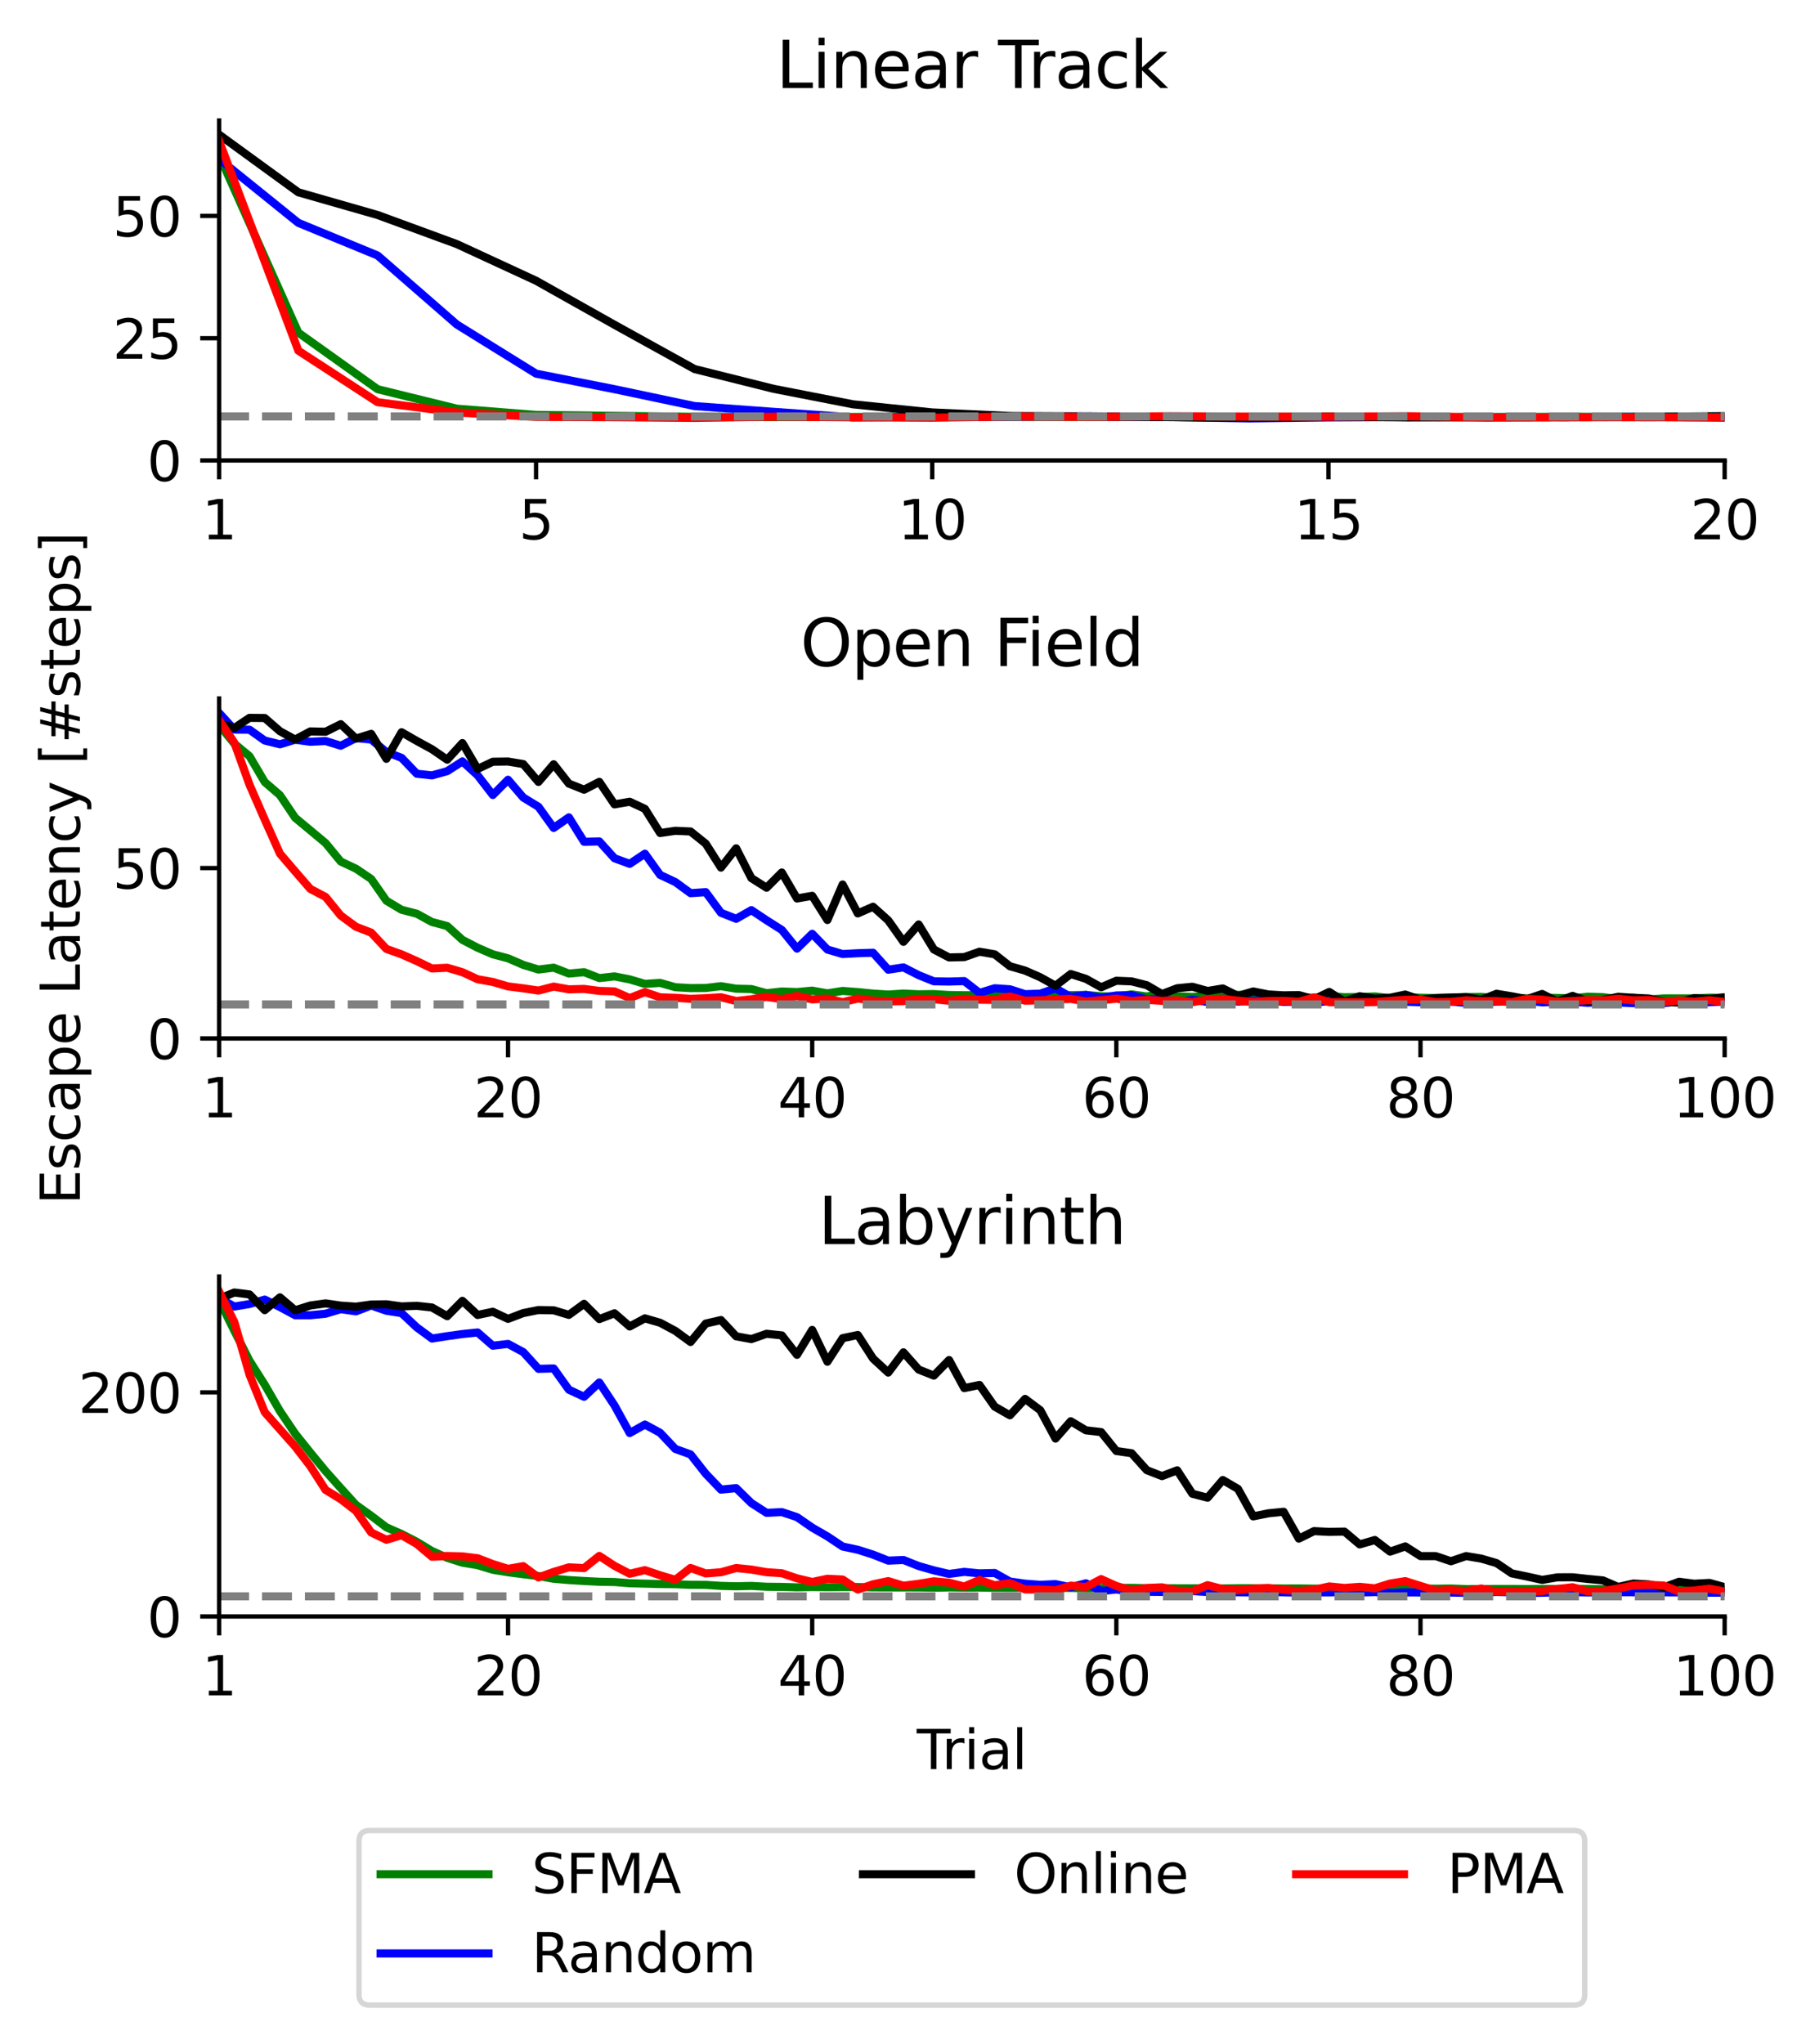 <?xml version="1.0" encoding="utf-8" standalone="no"?>
<!DOCTYPE svg PUBLIC "-//W3C//DTD SVG 1.1//EN"
  "http://www.w3.org/Graphics/SVG/1.1/DTD/svg11.dtd">
<svg xmlns:xlink="http://www.w3.org/1999/xlink" width="336.347pt" height="378.724pt" viewBox="0 0 336.347 378.724" xmlns="http://www.w3.org/2000/svg" version="1.1">
 <defs>
  <style type="text/css">*{stroke-linejoin: round; stroke-linecap: butt}</style>
 </defs>
 <g id="figure_1">
  <g id="patch_1">
   <path d="M 0 378.724 
L 336.347 378.724 
L 336.347 0 
L 0 0 
z
" style="fill: #ffffff"/>
  </g>
  <g id="axes_1">
   <g id="patch_2">
    <path d="M 40.603 85.318 
L 319.603 85.318 
L 319.603 22.318 
L 40.603 22.318 
z
" style="fill: #ffffff"/>
   </g>
   <g id="matplotlib.axis_1">
    <g id="xtick_1">
     <g id="line2d_1">
      <defs>
       <path id="mce4196e897" d="M 0 0 
L 0 3.5 
" style="stroke: #000000; stroke-width: 0.8"/>
      </defs>
      <g>
       <use xlink:href="#mce4196e897" x="40.603" y="85.318" style="stroke: #000000; stroke-width: 0.8"/>
      </g>
     </g>
     <g id="text_1">
      <!-- 1 -->
      <g transform="translate(37.422 99.917) scale(0.1 -0.1)">
       <defs>
        <path id="DejaVuSans-31" d="M 794 531 
L 1825 531 
L 1825 4091 
L 703 3866 
L 703 4441 
L 1819 4666 
L 2450 4666 
L 2450 531 
L 3481 531 
L 3481 0 
L 794 0 
L 794 531 
z
" transform="scale(0.016)"/>
       </defs>
       <use xlink:href="#DejaVuSans-31"/>
      </g>
     </g>
    </g>
    <g id="xtick_2">
     <g id="line2d_2">
      <g>
       <use xlink:href="#mce4196e897" x="99.34" y="85.318" style="stroke: #000000; stroke-width: 0.8"/>
      </g>
     </g>
     <g id="text_2">
      <!-- 5 -->
      <g transform="translate(96.159 99.917) scale(0.1 -0.1)">
       <defs>
        <path id="DejaVuSans-35" d="M 691 4666 
L 3169 4666 
L 3169 4134 
L 1269 4134 
L 1269 2991 
Q 1406 3038 1543 3061 
Q 1681 3084 1819 3084 
Q 2600 3084 3056 2656 
Q 3513 2228 3513 1497 
Q 3513 744 3044 326 
Q 2575 -91 1722 -91 
Q 1428 -91 1123 -41 
Q 819 9 494 109 
L 494 744 
Q 775 591 1075 516 
Q 1375 441 1709 441 
Q 2250 441 2565 725 
Q 2881 1009 2881 1497 
Q 2881 1984 2565 2268 
Q 2250 2553 1709 2553 
Q 1456 2553 1204 2497 
Q 953 2441 691 2322 
L 691 4666 
z
" transform="scale(0.016)"/>
       </defs>
       <use xlink:href="#DejaVuSans-35"/>
      </g>
     </g>
    </g>
    <g id="xtick_3">
     <g id="line2d_3">
      <g>
       <use xlink:href="#mce4196e897" x="172.761" y="85.318" style="stroke: #000000; stroke-width: 0.8"/>
      </g>
     </g>
     <g id="text_3">
      <!-- 10 -->
      <g transform="translate(166.399 99.917) scale(0.1 -0.1)">
       <defs>
        <path id="DejaVuSans-30" d="M 2034 4250 
Q 1547 4250 1301 3770 
Q 1056 3291 1056 2328 
Q 1056 1369 1301 889 
Q 1547 409 2034 409 
Q 2525 409 2770 889 
Q 3016 1369 3016 2328 
Q 3016 3291 2770 3770 
Q 2525 4250 2034 4250 
z
M 2034 4750 
Q 2819 4750 3233 4129 
Q 3647 3509 3647 2328 
Q 3647 1150 3233 529 
Q 2819 -91 2034 -91 
Q 1250 -91 836 529 
Q 422 1150 422 2328 
Q 422 3509 836 4129 
Q 1250 4750 2034 4750 
z
" transform="scale(0.016)"/>
       </defs>
       <use xlink:href="#DejaVuSans-31"/>
       <use xlink:href="#DejaVuSans-30" x="63.623"/>
      </g>
     </g>
    </g>
    <g id="xtick_4">
     <g id="line2d_4">
      <g>
       <use xlink:href="#mce4196e897" x="246.182" y="85.318" style="stroke: #000000; stroke-width: 0.8"/>
      </g>
     </g>
     <g id="text_4">
      <!-- 15 -->
      <g transform="translate(239.82 99.917) scale(0.1 -0.1)">
       <use xlink:href="#DejaVuSans-31"/>
       <use xlink:href="#DejaVuSans-35" x="63.623"/>
      </g>
     </g>
    </g>
    <g id="xtick_5">
     <g id="line2d_5">
      <g>
       <use xlink:href="#mce4196e897" x="319.603" y="85.318" style="stroke: #000000; stroke-width: 0.8"/>
      </g>
     </g>
     <g id="text_5">
      <!-- 20 -->
      <g transform="translate(313.241 99.917) scale(0.1 -0.1)">
       <defs>
        <path id="DejaVuSans-32" d="M 1228 531 
L 3431 531 
L 3431 0 
L 469 0 
L 469 531 
Q 828 903 1448 1529 
Q 2069 2156 2228 2338 
Q 2531 2678 2651 2914 
Q 2772 3150 2772 3378 
Q 2772 3750 2511 3984 
Q 2250 4219 1831 4219 
Q 1534 4219 1204 4116 
Q 875 4013 500 3803 
L 500 4441 
Q 881 4594 1212 4672 
Q 1544 4750 1819 4750 
Q 2544 4750 2975 4387 
Q 3406 4025 3406 3419 
Q 3406 3131 3298 2873 
Q 3191 2616 2906 2266 
Q 2828 2175 2409 1742 
Q 1991 1309 1228 531 
z
" transform="scale(0.016)"/>
       </defs>
       <use xlink:href="#DejaVuSans-32"/>
       <use xlink:href="#DejaVuSans-30" x="63.623"/>
      </g>
     </g>
    </g>
   </g>
   <g id="matplotlib.axis_2">
    <g id="ytick_1">
     <g id="line2d_6">
      <defs>
       <path id="m052332417c" d="M 0 0 
L -3.5 0 
" style="stroke: #000000; stroke-width: 0.8"/>
      </defs>
      <g>
       <use xlink:href="#m052332417c" x="40.603" y="85.318" style="stroke: #000000; stroke-width: 0.8"/>
      </g>
     </g>
     <g id="text_6">
      <!-- 0 -->
      <g transform="translate(27.241 89.117) scale(0.1 -0.1)">
       <use xlink:href="#DejaVuSans-30"/>
      </g>
     </g>
    </g>
    <g id="ytick_2">
     <g id="line2d_7">
      <g>
       <use xlink:href="#m052332417c" x="40.603" y="62.663" style="stroke: #000000; stroke-width: 0.8"/>
      </g>
     </g>
     <g id="text_7">
      <!-- 25 -->
      <g transform="translate(20.878 66.462) scale(0.1 -0.1)">
       <use xlink:href="#DejaVuSans-32"/>
       <use xlink:href="#DejaVuSans-35" x="63.623"/>
      </g>
     </g>
    </g>
    <g id="ytick_3">
     <g id="line2d_8">
      <g>
       <use xlink:href="#m052332417c" x="40.603" y="40.008" style="stroke: #000000; stroke-width: 0.8"/>
      </g>
     </g>
     <g id="text_8">
      <!-- 50 -->
      <g transform="translate(20.878 43.807) scale(0.1 -0.1)">
       <use xlink:href="#DejaVuSans-35"/>
       <use xlink:href="#DejaVuSans-30" x="63.623"/>
      </g>
     </g>
    </g>
   </g>
   <g id="line2d_9">
    <path d="M 40.603 28.742 
L 55.287 61.635 
L 69.972 72.114 
L 84.656 75.725 
L 99.34 76.879 
L 114.024 77.05 
L 128.708 77.231 
L 143.393 77.283 
L 158.077 77.255 
L 172.761 77.235 
L 187.445 77.239 
L 202.129 77.237 
L 216.814 77.247 
L 231.498 77.295 
L 246.182 77.182 
L 260.866 77.297 
L 275.55 77.295 
L 290.235 77.247 
L 304.919 77.279 
L 319.603 77.297 
" clip-path="url(#p4ce4f4e825)" style="fill: none; stroke: #008000; stroke-width: 1.5; stroke-linecap: square"/>
   </g>
   <g id="line2d_10">
    <path d="M 40.603 29.451 
L 55.287 41.295 
L 69.972 47.339 
L 84.656 60.126 
L 99.34 69.233 
L 114.024 72.142 
L 128.708 75.241 
L 143.393 76.31 
L 158.077 77.344 
L 172.761 77.217 
L 187.445 77.199 
L 202.129 77.144 
L 216.814 77.271 
L 231.498 77.525 
L 246.182 77.344 
L 260.866 77.271 
L 275.55 77.362 
L 290.235 77.325 
L 304.919 77.253 
L 319.603 77.38 
" clip-path="url(#p4ce4f4e825)" style="fill: none; stroke: #0000ff; stroke-width: 1.5; stroke-linecap: square"/>
   </g>
   <g id="line2d_11">
    <path d="M 40.603 24.947 
L 55.287 35.631 
L 69.972 39.836 
L 84.656 45.228 
L 99.34 52.015 
L 114.024 60.262 
L 128.708 68.381 
L 143.393 72.051 
L 158.077 74.915 
L 172.761 76.419 
L 187.445 77.09 
L 202.129 77.162 
L 216.814 77.289 
L 231.498 77.416 
L 246.182 77.18 
L 260.866 77.344 
L 275.55 77.271 
L 290.235 77.289 
L 304.919 77.235 
L 319.603 77.108 
" clip-path="url(#p4ce4f4e825)" style="fill: none; stroke: #000000; stroke-width: 1.5; stroke-linecap: square"/>
   </g>
   <g id="line2d_12">
    <path d="M 40.603 26.116 
L 55.287 64.974 
L 69.972 74.525 
L 84.656 76.428 
L 99.34 77.253 
L 114.024 77.307 
L 128.708 77.434 
L 143.393 77.217 
L 158.077 77.325 
L 172.761 77.398 
L 187.445 77.18 
L 202.129 77.253 
L 216.814 77.126 
L 231.498 77.199 
L 246.182 77.217 
L 260.866 77.126 
L 275.55 77.325 
L 290.235 77.289 
L 304.919 77.325 
L 319.603 77.307 
" clip-path="url(#p4ce4f4e825)" style="fill: none; stroke: #ff0000; stroke-width: 1.5; stroke-linecap: square"/>
   </g>
   <g id="line2d_13">
    <path d="M 40.603 77.162 
L 319.603 77.162 
" clip-path="url(#p4ce4f4e825)" style="fill: none; stroke-dasharray: 5.55,2.4; stroke-dashoffset: 0; stroke: #808080; stroke-width: 1.5"/>
   </g>
   <g id="patch_3">
    <path d="M 40.603 85.318 
L 40.603 22.318 
" style="fill: none; stroke: #000000; stroke-width: 0.8; stroke-linejoin: miter; stroke-linecap: square"/>
   </g>
   <g id="patch_4">
    <path d="M 40.603 85.318 
L 319.603 85.318 
" style="fill: none; stroke: #000000; stroke-width: 0.8; stroke-linejoin: miter; stroke-linecap: square"/>
   </g>
   <g id="text_9">
    <!-- Linear Track -->
    <g transform="translate(143.852 16.318) scale(0.12 -0.12)">
     <defs>
      <path id="DejaVuSans-4c" d="M 628 4666 
L 1259 4666 
L 1259 531 
L 3531 531 
L 3531 0 
L 628 0 
L 628 4666 
z
" transform="scale(0.016)"/>
      <path id="DejaVuSans-69" d="M 603 3500 
L 1178 3500 
L 1178 0 
L 603 0 
L 603 3500 
z
M 603 4863 
L 1178 4863 
L 1178 4134 
L 603 4134 
L 603 4863 
z
" transform="scale(0.016)"/>
      <path id="DejaVuSans-6e" d="M 3513 2113 
L 3513 0 
L 2938 0 
L 2938 2094 
Q 2938 2591 2744 2837 
Q 2550 3084 2163 3084 
Q 1697 3084 1428 2787 
Q 1159 2491 1159 1978 
L 1159 0 
L 581 0 
L 581 3500 
L 1159 3500 
L 1159 2956 
Q 1366 3272 1645 3428 
Q 1925 3584 2291 3584 
Q 2894 3584 3203 3211 
Q 3513 2838 3513 2113 
z
" transform="scale(0.016)"/>
      <path id="DejaVuSans-65" d="M 3597 1894 
L 3597 1613 
L 953 1613 
Q 991 1019 1311 708 
Q 1631 397 2203 397 
Q 2534 397 2845 478 
Q 3156 559 3463 722 
L 3463 178 
Q 3153 47 2828 -22 
Q 2503 -91 2169 -91 
Q 1331 -91 842 396 
Q 353 884 353 1716 
Q 353 2575 817 3079 
Q 1281 3584 2069 3584 
Q 2775 3584 3186 3129 
Q 3597 2675 3597 1894 
z
M 3022 2063 
Q 3016 2534 2758 2815 
Q 2500 3097 2075 3097 
Q 1594 3097 1305 2825 
Q 1016 2553 972 2059 
L 3022 2063 
z
" transform="scale(0.016)"/>
      <path id="DejaVuSans-61" d="M 2194 1759 
Q 1497 1759 1228 1600 
Q 959 1441 959 1056 
Q 959 750 1161 570 
Q 1363 391 1709 391 
Q 2188 391 2477 730 
Q 2766 1069 2766 1631 
L 2766 1759 
L 2194 1759 
z
M 3341 1997 
L 3341 0 
L 2766 0 
L 2766 531 
Q 2569 213 2275 61 
Q 1981 -91 1556 -91 
Q 1019 -91 701 211 
Q 384 513 384 1019 
Q 384 1609 779 1909 
Q 1175 2209 1959 2209 
L 2766 2209 
L 2766 2266 
Q 2766 2663 2505 2880 
Q 2244 3097 1772 3097 
Q 1472 3097 1187 3025 
Q 903 2953 641 2809 
L 641 3341 
Q 956 3463 1253 3523 
Q 1550 3584 1831 3584 
Q 2591 3584 2966 3190 
Q 3341 2797 3341 1997 
z
" transform="scale(0.016)"/>
      <path id="DejaVuSans-72" d="M 2631 2963 
Q 2534 3019 2420 3045 
Q 2306 3072 2169 3072 
Q 1681 3072 1420 2755 
Q 1159 2438 1159 1844 
L 1159 0 
L 581 0 
L 581 3500 
L 1159 3500 
L 1159 2956 
Q 1341 3275 1631 3429 
Q 1922 3584 2338 3584 
Q 2397 3584 2469 3576 
Q 2541 3569 2628 3553 
L 2631 2963 
z
" transform="scale(0.016)"/>
      <path id="DejaVuSans-20" transform="scale(0.016)"/>
      <path id="DejaVuSans-54" d="M -19 4666 
L 3928 4666 
L 3928 4134 
L 2272 4134 
L 2272 0 
L 1638 0 
L 1638 4134 
L -19 4134 
L -19 4666 
z
" transform="scale(0.016)"/>
      <path id="DejaVuSans-63" d="M 3122 3366 
L 3122 2828 
Q 2878 2963 2633 3030 
Q 2388 3097 2138 3097 
Q 1578 3097 1268 2742 
Q 959 2388 959 1747 
Q 959 1106 1268 751 
Q 1578 397 2138 397 
Q 2388 397 2633 464 
Q 2878 531 3122 666 
L 3122 134 
Q 2881 22 2623 -34 
Q 2366 -91 2075 -91 
Q 1284 -91 818 406 
Q 353 903 353 1747 
Q 353 2603 823 3093 
Q 1294 3584 2113 3584 
Q 2378 3584 2631 3529 
Q 2884 3475 3122 3366 
z
" transform="scale(0.016)"/>
      <path id="DejaVuSans-6b" d="M 581 4863 
L 1159 4863 
L 1159 1991 
L 2875 3500 
L 3609 3500 
L 1753 1863 
L 3688 0 
L 2938 0 
L 1159 1709 
L 1159 0 
L 581 0 
L 581 4863 
z
" transform="scale(0.016)"/>
     </defs>
     <use xlink:href="#DejaVuSans-4c"/>
     <use xlink:href="#DejaVuSans-69" x="55.713"/>
     <use xlink:href="#DejaVuSans-6e" x="83.496"/>
     <use xlink:href="#DejaVuSans-65" x="146.875"/>
     <use xlink:href="#DejaVuSans-61" x="208.398"/>
     <use xlink:href="#DejaVuSans-72" x="269.678"/>
     <use xlink:href="#DejaVuSans-20" x="310.791"/>
     <use xlink:href="#DejaVuSans-54" x="342.578"/>
     <use xlink:href="#DejaVuSans-72" x="388.912"/>
     <use xlink:href="#DejaVuSans-61" x="430.025"/>
     <use xlink:href="#DejaVuSans-63" x="491.305"/>
     <use xlink:href="#DejaVuSans-6b" x="546.285"/>
    </g>
   </g>
  </g>
  <g id="axes_2">
   <g id="patch_5">
    <path d="M 40.603 192.418 
L 319.603 192.418 
L 319.603 129.418 
L 40.603 129.418 
z
" style="fill: #ffffff"/>
   </g>
   <g id="matplotlib.axis_3">
    <g id="xtick_6">
     <g id="line2d_14">
      <g>
       <use xlink:href="#mce4196e897" x="40.603" y="192.418" style="stroke: #000000; stroke-width: 0.8"/>
      </g>
     </g>
     <g id="text_10">
      <!-- 1 -->
      <g transform="translate(37.422 207.017) scale(0.1 -0.1)">
       <use xlink:href="#DejaVuSans-31"/>
      </g>
     </g>
    </g>
    <g id="xtick_7">
     <g id="line2d_15">
      <g>
       <use xlink:href="#mce4196e897" x="94.149" y="192.418" style="stroke: #000000; stroke-width: 0.8"/>
      </g>
     </g>
     <g id="text_11">
      <!-- 20 -->
      <g transform="translate(87.786 207.017) scale(0.1 -0.1)">
       <use xlink:href="#DejaVuSans-32"/>
       <use xlink:href="#DejaVuSans-30" x="63.623"/>
      </g>
     </g>
    </g>
    <g id="xtick_8">
     <g id="line2d_16">
      <g>
       <use xlink:href="#mce4196e897" x="150.512" y="192.418" style="stroke: #000000; stroke-width: 0.8"/>
      </g>
     </g>
     <g id="text_12">
      <!-- 40 -->
      <g transform="translate(144.15 207.017) scale(0.1 -0.1)">
       <defs>
        <path id="DejaVuSans-34" d="M 2419 4116 
L 825 1625 
L 2419 1625 
L 2419 4116 
z
M 2253 4666 
L 3047 4666 
L 3047 1625 
L 3713 1625 
L 3713 1100 
L 3047 1100 
L 3047 0 
L 2419 0 
L 2419 1100 
L 313 1100 
L 313 1709 
L 2253 4666 
z
" transform="scale(0.016)"/>
       </defs>
       <use xlink:href="#DejaVuSans-34"/>
       <use xlink:href="#DejaVuSans-30" x="63.623"/>
      </g>
     </g>
    </g>
    <g id="xtick_9">
     <g id="line2d_17">
      <g>
       <use xlink:href="#mce4196e897" x="206.876" y="192.418" style="stroke: #000000; stroke-width: 0.8"/>
      </g>
     </g>
     <g id="text_13">
      <!-- 60 -->
      <g transform="translate(200.513 207.017) scale(0.1 -0.1)">
       <defs>
        <path id="DejaVuSans-36" d="M 2113 2584 
Q 1688 2584 1439 2293 
Q 1191 2003 1191 1497 
Q 1191 994 1439 701 
Q 1688 409 2113 409 
Q 2538 409 2786 701 
Q 3034 994 3034 1497 
Q 3034 2003 2786 2293 
Q 2538 2584 2113 2584 
z
M 3366 4563 
L 3366 3988 
Q 3128 4100 2886 4159 
Q 2644 4219 2406 4219 
Q 1781 4219 1451 3797 
Q 1122 3375 1075 2522 
Q 1259 2794 1537 2939 
Q 1816 3084 2150 3084 
Q 2853 3084 3261 2657 
Q 3669 2231 3669 1497 
Q 3669 778 3244 343 
Q 2819 -91 2113 -91 
Q 1303 -91 875 529 
Q 447 1150 447 2328 
Q 447 3434 972 4092 
Q 1497 4750 2381 4750 
Q 2619 4750 2861 4703 
Q 3103 4656 3366 4563 
z
" transform="scale(0.016)"/>
       </defs>
       <use xlink:href="#DejaVuSans-36"/>
       <use xlink:href="#DejaVuSans-30" x="63.623"/>
      </g>
     </g>
    </g>
    <g id="xtick_10">
     <g id="line2d_18">
      <g>
       <use xlink:href="#mce4196e897" x="263.239" y="192.418" style="stroke: #000000; stroke-width: 0.8"/>
      </g>
     </g>
     <g id="text_14">
      <!-- 80 -->
      <g transform="translate(256.877 207.017) scale(0.1 -0.1)">
       <defs>
        <path id="DejaVuSans-38" d="M 2034 2216 
Q 1584 2216 1326 1975 
Q 1069 1734 1069 1313 
Q 1069 891 1326 650 
Q 1584 409 2034 409 
Q 2484 409 2743 651 
Q 3003 894 3003 1313 
Q 3003 1734 2745 1975 
Q 2488 2216 2034 2216 
z
M 1403 2484 
Q 997 2584 770 2862 
Q 544 3141 544 3541 
Q 544 4100 942 4425 
Q 1341 4750 2034 4750 
Q 2731 4750 3128 4425 
Q 3525 4100 3525 3541 
Q 3525 3141 3298 2862 
Q 3072 2584 2669 2484 
Q 3125 2378 3379 2068 
Q 3634 1759 3634 1313 
Q 3634 634 3220 271 
Q 2806 -91 2034 -91 
Q 1263 -91 848 271 
Q 434 634 434 1313 
Q 434 1759 690 2068 
Q 947 2378 1403 2484 
z
M 1172 3481 
Q 1172 3119 1398 2916 
Q 1625 2713 2034 2713 
Q 2441 2713 2670 2916 
Q 2900 3119 2900 3481 
Q 2900 3844 2670 4047 
Q 2441 4250 2034 4250 
Q 1625 4250 1398 4047 
Q 1172 3844 1172 3481 
z
" transform="scale(0.016)"/>
       </defs>
       <use xlink:href="#DejaVuSans-38"/>
       <use xlink:href="#DejaVuSans-30" x="63.623"/>
      </g>
     </g>
    </g>
    <g id="xtick_11">
     <g id="line2d_19">
      <g>
       <use xlink:href="#mce4196e897" x="319.603" y="192.418" style="stroke: #000000; stroke-width: 0.8"/>
      </g>
     </g>
     <g id="text_15">
      <!-- 100 -->
      <g transform="translate(310.059 207.017) scale(0.1 -0.1)">
       <use xlink:href="#DejaVuSans-31"/>
       <use xlink:href="#DejaVuSans-30" x="63.623"/>
       <use xlink:href="#DejaVuSans-30" x="127.246"/>
      </g>
     </g>
    </g>
   </g>
   <g id="matplotlib.axis_4">
    <g id="ytick_4">
     <g id="line2d_20">
      <g>
       <use xlink:href="#m052332417c" x="40.603" y="192.418" style="stroke: #000000; stroke-width: 0.8"/>
      </g>
     </g>
     <g id="text_16">
      <!-- 0 -->
      <g transform="translate(27.241 196.217) scale(0.1 -0.1)">
       <use xlink:href="#DejaVuSans-30"/>
      </g>
     </g>
    </g>
    <g id="ytick_5">
     <g id="line2d_21">
      <g>
       <use xlink:href="#m052332417c" x="40.603" y="160.844" style="stroke: #000000; stroke-width: 0.8"/>
      </g>
     </g>
     <g id="text_17">
      <!-- 50 -->
      <g transform="translate(20.878 164.643) scale(0.1 -0.1)">
       <use xlink:href="#DejaVuSans-35"/>
       <use xlink:href="#DejaVuSans-30" x="63.623"/>
      </g>
     </g>
    </g>
    <g id="text_18">
     <!-- Escape Latency [#steps] -->
     <g transform="translate(14.798 223.2) rotate(-90) scale(0.1 -0.1)">
      <defs>
       <path id="DejaVuSans-45" d="M 628 4666 
L 3578 4666 
L 3578 4134 
L 1259 4134 
L 1259 2753 
L 3481 2753 
L 3481 2222 
L 1259 2222 
L 1259 531 
L 3634 531 
L 3634 0 
L 628 0 
L 628 4666 
z
" transform="scale(0.016)"/>
       <path id="DejaVuSans-73" d="M 2834 3397 
L 2834 2853 
Q 2591 2978 2328 3040 
Q 2066 3103 1784 3103 
Q 1356 3103 1142 2972 
Q 928 2841 928 2578 
Q 928 2378 1081 2264 
Q 1234 2150 1697 2047 
L 1894 2003 
Q 2506 1872 2764 1633 
Q 3022 1394 3022 966 
Q 3022 478 2636 193 
Q 2250 -91 1575 -91 
Q 1294 -91 989 -36 
Q 684 19 347 128 
L 347 722 
Q 666 556 975 473 
Q 1284 391 1588 391 
Q 1994 391 2212 530 
Q 2431 669 2431 922 
Q 2431 1156 2273 1281 
Q 2116 1406 1581 1522 
L 1381 1569 
Q 847 1681 609 1914 
Q 372 2147 372 2553 
Q 372 3047 722 3315 
Q 1072 3584 1716 3584 
Q 2034 3584 2315 3537 
Q 2597 3491 2834 3397 
z
" transform="scale(0.016)"/>
       <path id="DejaVuSans-70" d="M 1159 525 
L 1159 -1331 
L 581 -1331 
L 581 3500 
L 1159 3500 
L 1159 2969 
Q 1341 3281 1617 3432 
Q 1894 3584 2278 3584 
Q 2916 3584 3314 3078 
Q 3713 2572 3713 1747 
Q 3713 922 3314 415 
Q 2916 -91 2278 -91 
Q 1894 -91 1617 61 
Q 1341 213 1159 525 
z
M 3116 1747 
Q 3116 2381 2855 2742 
Q 2594 3103 2138 3103 
Q 1681 3103 1420 2742 
Q 1159 2381 1159 1747 
Q 1159 1113 1420 752 
Q 1681 391 2138 391 
Q 2594 391 2855 752 
Q 3116 1113 3116 1747 
z
" transform="scale(0.016)"/>
       <path id="DejaVuSans-74" d="M 1172 4494 
L 1172 3500 
L 2356 3500 
L 2356 3053 
L 1172 3053 
L 1172 1153 
Q 1172 725 1289 603 
Q 1406 481 1766 481 
L 2356 481 
L 2356 0 
L 1766 0 
Q 1100 0 847 248 
Q 594 497 594 1153 
L 594 3053 
L 172 3053 
L 172 3500 
L 594 3500 
L 594 4494 
L 1172 4494 
z
" transform="scale(0.016)"/>
       <path id="DejaVuSans-79" d="M 2059 -325 
Q 1816 -950 1584 -1140 
Q 1353 -1331 966 -1331 
L 506 -1331 
L 506 -850 
L 844 -850 
Q 1081 -850 1212 -737 
Q 1344 -625 1503 -206 
L 1606 56 
L 191 3500 
L 800 3500 
L 1894 763 
L 2988 3500 
L 3597 3500 
L 2059 -325 
z
" transform="scale(0.016)"/>
       <path id="DejaVuSans-5b" d="M 550 4863 
L 1875 4863 
L 1875 4416 
L 1125 4416 
L 1125 -397 
L 1875 -397 
L 1875 -844 
L 550 -844 
L 550 4863 
z
" transform="scale(0.016)"/>
       <path id="DejaVuSans-23" d="M 3272 2816 
L 2363 2816 
L 2100 1772 
L 3016 1772 
L 3272 2816 
z
M 2803 4594 
L 2478 3297 
L 3391 3297 
L 3719 4594 
L 4219 4594 
L 3897 3297 
L 4872 3297 
L 4872 2816 
L 3775 2816 
L 3519 1772 
L 4513 1772 
L 4513 1294 
L 3397 1294 
L 3072 0 
L 2572 0 
L 2894 1294 
L 1978 1294 
L 1656 0 
L 1153 0 
L 1478 1294 
L 494 1294 
L 494 1772 
L 1594 1772 
L 1856 2816 
L 850 2816 
L 850 3297 
L 1978 3297 
L 2297 4594 
L 2803 4594 
z
" transform="scale(0.016)"/>
       <path id="DejaVuSans-5d" d="M 1947 4863 
L 1947 -844 
L 622 -844 
L 622 -397 
L 1369 -397 
L 1369 4416 
L 622 4416 
L 622 4863 
L 1947 4863 
z
" transform="scale(0.016)"/>
      </defs>
      <use xlink:href="#DejaVuSans-45"/>
      <use xlink:href="#DejaVuSans-73" x="63.184"/>
      <use xlink:href="#DejaVuSans-63" x="115.283"/>
      <use xlink:href="#DejaVuSans-61" x="170.264"/>
      <use xlink:href="#DejaVuSans-70" x="231.543"/>
      <use xlink:href="#DejaVuSans-65" x="295.02"/>
      <use xlink:href="#DejaVuSans-20" x="356.543"/>
      <use xlink:href="#DejaVuSans-4c" x="388.33"/>
      <use xlink:href="#DejaVuSans-61" x="444.043"/>
      <use xlink:href="#DejaVuSans-74" x="505.322"/>
      <use xlink:href="#DejaVuSans-65" x="544.531"/>
      <use xlink:href="#DejaVuSans-6e" x="606.055"/>
      <use xlink:href="#DejaVuSans-63" x="669.434"/>
      <use xlink:href="#DejaVuSans-79" x="724.414"/>
      <use xlink:href="#DejaVuSans-20" x="783.594"/>
      <use xlink:href="#DejaVuSans-5b" x="815.381"/>
      <use xlink:href="#DejaVuSans-23" x="854.395"/>
      <use xlink:href="#DejaVuSans-73" x="938.184"/>
      <use xlink:href="#DejaVuSans-74" x="990.283"/>
      <use xlink:href="#DejaVuSans-65" x="1029.492"/>
      <use xlink:href="#DejaVuSans-70" x="1091.016"/>
      <use xlink:href="#DejaVuSans-73" x="1154.492"/>
      <use xlink:href="#DejaVuSans-5d" x="1206.592"/>
     </g>
    </g>
   </g>
   <g id="line2d_22">
    <path d="M 40.603 134.335 
L 43.421 137.778 
L 46.239 140.115 
L 49.058 144.902 
L 51.876 147.331 
L 54.694 151.519 
L 57.512 153.857 
L 60.33 156.205 
L 63.149 159.633 
L 65.967 160.954 
L 68.785 162.859 
L 71.603 166.891 
L 74.421 168.576 
L 77.239 169.299 
L 80.058 170.844 
L 82.876 171.586 
L 85.694 174.147 
L 88.512 175.61 
L 91.33 176.823 
L 94.149 177.567 
L 96.967 178.78 
L 99.785 179.645 
L 102.603 179.297 
L 105.421 180.391 
L 108.239 180.128 
L 111.058 181.228 
L 113.876 180.914 
L 116.694 181.471 
L 119.512 182.3 
L 122.33 182.117 
L 125.149 182.921 
L 127.967 183.083 
L 130.785 183.062 
L 133.603 182.724 
L 136.421 183.194 
L 139.239 183.262 
L 142.058 184.022 
L 144.876 183.712 
L 147.694 183.813 
L 150.512 183.552 
L 153.33 184.053 
L 156.149 183.607 
L 158.967 183.819 
L 161.785 184.101 
L 164.603 184.276 
L 167.421 184.097 
L 170.239 184.229 
L 173.058 184.188 
L 175.876 184.362 
L 178.694 184.408 
L 181.512 184.405 
L 184.33 184.328 
L 187.149 183.98 
L 189.967 184.339 
L 192.785 184.318 
L 195.603 184.495 
L 198.421 184.389 
L 201.239 184.348 
L 204.058 184.606 
L 206.876 184.637 
L 209.694 184.245 
L 212.512 184.636 
L 215.33 184.156 
L 218.149 184.607 
L 220.967 184.721 
L 223.785 184.534 
L 226.603 184.529 
L 229.421 184.325 
L 232.239 184.447 
L 235.058 184.637 
L 237.876 184.554 
L 240.694 184.773 
L 243.512 184.881 
L 246.33 184.567 
L 249.149 184.769 
L 251.967 184.724 
L 254.785 184.63 
L 257.603 184.939 
L 260.421 184.752 
L 263.239 184.87 
L 266.058 184.925 
L 268.876 184.87 
L 271.694 184.744 
L 274.512 184.711 
L 277.33 184.925 
L 280.149 184.859 
L 282.967 184.977 
L 285.785 184.846 
L 288.603 184.909 
L 291.421 184.964 
L 294.239 184.678 
L 297.058 184.759 
L 299.876 185.118 
L 302.694 184.861 
L 305.512 185.201 
L 308.33 184.988 
L 311.149 184.989 
L 313.967 184.988 
L 316.785 184.853 
L 319.603 184.927 
" clip-path="url(#paf8637381e)" style="fill: none; stroke: #008000; stroke-width: 1.5; stroke-linecap: square"/>
   </g>
   <g id="line2d_23">
    <path d="M 40.603 132.112 
L 43.421 135.181 
L 46.239 135.206 
L 49.058 137.214 
L 51.876 137.909 
L 54.694 137.063 
L 57.512 137.442 
L 60.33 137.303 
L 63.149 138.174 
L 65.967 136.76 
L 68.785 137.025 
L 71.603 139.336 
L 74.421 140.422 
L 77.239 143.365 
L 80.058 143.668 
L 82.876 142.885 
L 85.694 141.079 
L 88.512 143.655 
L 91.33 147.305 
L 94.149 144.476 
L 96.967 147.773 
L 99.785 149.49 
L 102.603 153.405 
L 105.421 151.448 
L 108.239 155.969 
L 111.058 155.906 
L 113.876 159.026 
L 116.694 160.061 
L 119.512 158.179 
L 122.33 162.107 
L 125.149 163.433 
L 127.967 165.492 
L 130.785 165.302 
L 133.603 169.129 
L 136.421 170.241 
L 139.239 168.637 
L 142.058 170.518 
L 144.876 172.299 
L 147.694 175.772 
L 150.512 173.019 
L 153.33 175.937 
L 156.149 176.77 
L 158.967 176.619 
L 161.785 176.53 
L 164.603 179.675 
L 167.421 179.246 
L 170.239 180.685 
L 173.058 181.822 
L 175.876 181.872 
L 178.694 181.784 
L 181.512 183.969 
L 184.33 183.11 
L 187.149 183.3 
L 189.967 184.209 
L 192.785 184.108 
L 195.603 183.123 
L 198.421 184.727 
L 201.239 184.335 
L 204.058 184.891 
L 206.876 184.449 
L 209.694 184.386 
L 212.512 185.207 
L 215.33 185.068 
L 218.149 185.712 
L 220.967 185.245 
L 223.785 185.661 
L 226.603 185.03 
L 229.421 185.586 
L 232.239 185.421 
L 235.058 185.346 
L 237.876 185.636 
L 240.694 185.623 
L 243.512 185.75 
L 246.33 185.497 
L 249.149 185.497 
L 251.967 185.661 
L 254.785 185.586 
L 257.603 185.762 
L 260.421 185.611 
L 263.239 185.712 
L 266.058 185.409 
L 268.876 185.586 
L 271.694 185.825 
L 274.512 185.75 
L 277.33 185.586 
L 280.149 185.56 
L 282.967 185.421 
L 285.785 185.724 
L 288.603 185.636 
L 291.421 185.598 
L 294.239 185.813 
L 297.058 185.649 
L 299.876 185.75 
L 302.694 185.876 
L 305.512 185.914 
L 308.33 185.863 
L 311.149 185.56 
L 313.967 185.99 
L 316.785 185.687 
L 319.603 185.598 
" clip-path="url(#paf8637381e)" style="fill: none; stroke: #0000ff; stroke-width: 1.5; stroke-linecap: square"/>
   </g>
   <g id="line2d_24">
    <path d="M 40.603 133.956 
L 43.421 134.891 
L 46.239 133.009 
L 49.058 133.034 
L 51.876 135.484 
L 54.694 137.025 
L 57.512 135.522 
L 60.33 135.585 
L 63.149 134.183 
L 65.967 136.848 
L 68.785 135.977 
L 71.603 140.599 
L 74.421 135.674 
L 77.239 137.29 
L 80.058 138.831 
L 82.876 140.763 
L 85.694 137.682 
L 88.512 142.481 
L 91.33 141.142 
L 94.149 141.104 
L 96.967 141.572 
L 99.785 144.88 
L 102.603 141.609 
L 105.421 145.196 
L 108.239 146.32 
L 111.058 144.868 
L 113.876 149.036 
L 116.694 148.556 
L 119.512 149.869 
L 122.33 154.353 
L 125.149 153.936 
L 127.967 154.062 
L 130.785 156.323 
L 133.603 160.756 
L 136.421 157.182 
L 139.239 162.701 
L 142.058 164.482 
L 144.876 161.665 
L 147.694 166.477 
L 150.512 165.984 
L 153.33 170.468 
L 156.149 163.888 
L 158.967 169.243 
L 161.785 168.005 
L 164.603 170.531 
L 167.421 174.509 
L 170.239 171.289 
L 173.058 175.924 
L 175.876 177.402 
L 178.694 177.338 
L 181.512 176.341 
L 184.33 176.821 
L 187.149 179.031 
L 189.967 179.839 
L 192.785 181.077 
L 195.603 182.643 
L 198.421 180.471 
L 201.239 181.367 
L 204.058 182.933 
L 206.876 181.721 
L 209.694 181.835 
L 212.512 182.542 
L 215.33 184.184 
L 218.149 183.11 
L 220.967 182.832 
L 223.785 183.615 
L 226.603 183.148 
L 229.421 184.537 
L 232.239 183.704 
L 235.058 184.259 
L 237.876 184.424 
L 240.694 184.373 
L 243.512 185.156 
L 246.33 183.792 
L 249.149 185.598 
L 251.967 184.588 
L 254.785 185.03 
L 257.603 184.866 
L 260.421 184.272 
L 263.239 185.257 
L 266.058 184.916 
L 268.876 184.828 
L 271.694 184.752 
L 274.512 185.245 
L 277.33 184.133 
L 280.149 184.6 
L 282.967 185.131 
L 285.785 184.171 
L 288.603 185.598 
L 291.421 184.525 
L 294.239 185.548 
L 297.058 185.295 
L 299.876 184.689 
L 302.694 184.878 
L 305.512 185.005 
L 308.33 185.636 
L 311.149 185.775 
L 313.967 184.929 
L 316.785 185.106 
L 319.603 184.765 
" clip-path="url(#paf8637381e)" style="fill: none; stroke: #000000; stroke-width: 1.5; stroke-linecap: square"/>
   </g>
   <g id="line2d_25">
    <path d="M 40.603 133.451 
L 43.421 137.606 
L 46.239 145.398 
L 49.058 151.852 
L 51.876 158.167 
L 54.694 161.463 
L 57.512 164.709 
L 60.33 166.187 
L 63.149 169.647 
L 65.967 171.718 
L 68.785 172.804 
L 71.603 175.823 
L 74.421 176.833 
L 77.239 178.084 
L 80.058 179.448 
L 82.876 179.309 
L 85.694 180.142 
L 88.512 181.443 
L 91.33 181.948 
L 94.149 182.769 
L 96.967 183.123 
L 99.785 183.54 
L 102.603 182.807 
L 105.421 183.312 
L 108.239 183.236 
L 111.058 183.603 
L 113.876 183.691 
L 116.694 184.929 
L 119.512 183.83 
L 122.33 184.79 
L 125.149 184.878 
L 127.967 185.068 
L 130.785 184.954 
L 133.603 184.777 
L 136.421 185.472 
L 139.239 185.156 
L 142.058 184.701 
L 144.876 185.131 
L 147.694 184.55 
L 150.512 185.169 
L 153.33 185.03 
L 156.149 185.687 
L 158.967 185.017 
L 161.785 185.409 
L 164.603 185.56 
L 167.421 185.497 
L 170.239 185.093 
L 173.058 185.144 
L 175.876 185.434 
L 178.694 185.068 
L 181.512 185.232 
L 184.33 185.27 
L 187.149 184.638 
L 189.967 185.421 
L 192.785 185.346 
L 195.603 185.207 
L 198.421 185.08 
L 201.239 185.56 
L 204.058 185.333 
L 206.876 185.042 
L 209.694 185.472 
L 212.512 185.257 
L 215.33 185.447 
L 218.149 185.333 
L 220.967 185.687 
L 223.785 185.219 
L 226.603 185.068 
L 229.421 185.421 
L 232.239 185.661 
L 235.058 185.484 
L 237.876 185.447 
L 240.694 185.623 
L 243.512 184.803 
L 246.33 185.699 
L 249.149 185.699 
L 251.967 185.712 
L 254.785 185.674 
L 257.603 185.447 
L 260.421 185.245 
L 263.239 185.219 
L 266.058 185.687 
L 268.876 185.636 
L 271.694 185.358 
L 274.512 185.51 
L 277.33 185.497 
L 280.149 185.687 
L 282.967 185.08 
L 285.785 185.219 
L 288.603 185.598 
L 291.421 185.484 
L 294.239 185.32 
L 297.058 185.358 
L 299.876 185.055 
L 302.694 185.358 
L 305.512 185.27 
L 308.33 185.674 
L 311.149 185.371 
L 313.967 185.611 
L 316.785 185.333 
L 319.603 185.661 
" clip-path="url(#paf8637381e)" style="fill: none; stroke: #ff0000; stroke-width: 1.5; stroke-linecap: square"/>
   </g>
   <g id="line2d_26">
    <path d="M 40.603 186.103 
L 319.603 186.103 
" clip-path="url(#paf8637381e)" style="fill: none; stroke-dasharray: 5.55,2.4; stroke-dashoffset: 0; stroke: #808080; stroke-width: 1.5"/>
   </g>
   <g id="patch_6">
    <path d="M 40.603 192.418 
L 40.603 129.418 
" style="fill: none; stroke: #000000; stroke-width: 0.8; stroke-linejoin: miter; stroke-linecap: square"/>
   </g>
   <g id="patch_7">
    <path d="M 40.603 192.418 
L 319.603 192.418 
" style="fill: none; stroke: #000000; stroke-width: 0.8; stroke-linejoin: miter; stroke-linecap: square"/>
   </g>
   <g id="text_19">
    <!-- Open Field -->
    <g transform="translate(148.319 123.418) scale(0.12 -0.12)">
     <defs>
      <path id="DejaVuSans-4f" d="M 2522 4238 
Q 1834 4238 1429 3725 
Q 1025 3213 1025 2328 
Q 1025 1447 1429 934 
Q 1834 422 2522 422 
Q 3209 422 3611 934 
Q 4013 1447 4013 2328 
Q 4013 3213 3611 3725 
Q 3209 4238 2522 4238 
z
M 2522 4750 
Q 3503 4750 4090 4092 
Q 4678 3434 4678 2328 
Q 4678 1225 4090 567 
Q 3503 -91 2522 -91 
Q 1538 -91 948 565 
Q 359 1222 359 2328 
Q 359 3434 948 4092 
Q 1538 4750 2522 4750 
z
" transform="scale(0.016)"/>
      <path id="DejaVuSans-46" d="M 628 4666 
L 3309 4666 
L 3309 4134 
L 1259 4134 
L 1259 2759 
L 3109 2759 
L 3109 2228 
L 1259 2228 
L 1259 0 
L 628 0 
L 628 4666 
z
" transform="scale(0.016)"/>
      <path id="DejaVuSans-6c" d="M 603 4863 
L 1178 4863 
L 1178 0 
L 603 0 
L 603 4863 
z
" transform="scale(0.016)"/>
      <path id="DejaVuSans-64" d="M 2906 2969 
L 2906 4863 
L 3481 4863 
L 3481 0 
L 2906 0 
L 2906 525 
Q 2725 213 2448 61 
Q 2172 -91 1784 -91 
Q 1150 -91 751 415 
Q 353 922 353 1747 
Q 353 2572 751 3078 
Q 1150 3584 1784 3584 
Q 2172 3584 2448 3432 
Q 2725 3281 2906 2969 
z
M 947 1747 
Q 947 1113 1208 752 
Q 1469 391 1925 391 
Q 2381 391 2643 752 
Q 2906 1113 2906 1747 
Q 2906 2381 2643 2742 
Q 2381 3103 1925 3103 
Q 1469 3103 1208 2742 
Q 947 2381 947 1747 
z
" transform="scale(0.016)"/>
     </defs>
     <use xlink:href="#DejaVuSans-4f"/>
     <use xlink:href="#DejaVuSans-70" x="78.711"/>
     <use xlink:href="#DejaVuSans-65" x="142.188"/>
     <use xlink:href="#DejaVuSans-6e" x="203.711"/>
     <use xlink:href="#DejaVuSans-20" x="267.09"/>
     <use xlink:href="#DejaVuSans-46" x="298.877"/>
     <use xlink:href="#DejaVuSans-69" x="349.146"/>
     <use xlink:href="#DejaVuSans-65" x="376.93"/>
     <use xlink:href="#DejaVuSans-6c" x="438.453"/>
     <use xlink:href="#DejaVuSans-64" x="466.236"/>
    </g>
   </g>
  </g>
  <g id="axes_3">
   <g id="patch_8">
    <path d="M 40.603 299.518 
L 319.603 299.518 
L 319.603 236.518 
L 40.603 236.518 
z
" style="fill: #ffffff"/>
   </g>
   <g id="matplotlib.axis_5">
    <g id="xtick_12">
     <g id="line2d_27">
      <g>
       <use xlink:href="#mce4196e897" x="40.603" y="299.518" style="stroke: #000000; stroke-width: 0.8"/>
      </g>
     </g>
     <g id="text_20">
      <!-- 1 -->
      <g transform="translate(37.422 314.117) scale(0.1 -0.1)">
       <use xlink:href="#DejaVuSans-31"/>
      </g>
     </g>
    </g>
    <g id="xtick_13">
     <g id="line2d_28">
      <g>
       <use xlink:href="#mce4196e897" x="94.149" y="299.518" style="stroke: #000000; stroke-width: 0.8"/>
      </g>
     </g>
     <g id="text_21">
      <!-- 20 -->
      <g transform="translate(87.786 314.117) scale(0.1 -0.1)">
       <use xlink:href="#DejaVuSans-32"/>
       <use xlink:href="#DejaVuSans-30" x="63.623"/>
      </g>
     </g>
    </g>
    <g id="xtick_14">
     <g id="line2d_29">
      <g>
       <use xlink:href="#mce4196e897" x="150.512" y="299.518" style="stroke: #000000; stroke-width: 0.8"/>
      </g>
     </g>
     <g id="text_22">
      <!-- 40 -->
      <g transform="translate(144.15 314.117) scale(0.1 -0.1)">
       <use xlink:href="#DejaVuSans-34"/>
       <use xlink:href="#DejaVuSans-30" x="63.623"/>
      </g>
     </g>
    </g>
    <g id="xtick_15">
     <g id="line2d_30">
      <g>
       <use xlink:href="#mce4196e897" x="206.876" y="299.518" style="stroke: #000000; stroke-width: 0.8"/>
      </g>
     </g>
     <g id="text_23">
      <!-- 60 -->
      <g transform="translate(200.513 314.117) scale(0.1 -0.1)">
       <use xlink:href="#DejaVuSans-36"/>
       <use xlink:href="#DejaVuSans-30" x="63.623"/>
      </g>
     </g>
    </g>
    <g id="xtick_16">
     <g id="line2d_31">
      <g>
       <use xlink:href="#mce4196e897" x="263.239" y="299.518" style="stroke: #000000; stroke-width: 0.8"/>
      </g>
     </g>
     <g id="text_24">
      <!-- 80 -->
      <g transform="translate(256.877 314.117) scale(0.1 -0.1)">
       <use xlink:href="#DejaVuSans-38"/>
       <use xlink:href="#DejaVuSans-30" x="63.623"/>
      </g>
     </g>
    </g>
    <g id="xtick_17">
     <g id="line2d_32">
      <g>
       <use xlink:href="#mce4196e897" x="319.603" y="299.518" style="stroke: #000000; stroke-width: 0.8"/>
      </g>
     </g>
     <g id="text_25">
      <!-- 100 -->
      <g transform="translate(310.059 314.117) scale(0.1 -0.1)">
       <use xlink:href="#DejaVuSans-31"/>
       <use xlink:href="#DejaVuSans-30" x="63.623"/>
       <use xlink:href="#DejaVuSans-30" x="127.246"/>
      </g>
     </g>
    </g>
    <g id="text_26">
     <!-- Trial -->
     <g transform="translate(169.889 327.795) scale(0.1 -0.1)">
      <use xlink:href="#DejaVuSans-54"/>
      <use xlink:href="#DejaVuSans-72" x="46.334"/>
      <use xlink:href="#DejaVuSans-69" x="87.447"/>
      <use xlink:href="#DejaVuSans-61" x="115.23"/>
      <use xlink:href="#DejaVuSans-6c" x="176.51"/>
     </g>
    </g>
   </g>
   <g id="matplotlib.axis_6">
    <g id="ytick_6">
     <g id="line2d_33">
      <g>
       <use xlink:href="#m052332417c" x="40.603" y="299.518" style="stroke: #000000; stroke-width: 0.8"/>
      </g>
     </g>
     <g id="text_27">
      <!-- 0 -->
      <g transform="translate(27.241 303.317) scale(0.1 -0.1)">
       <use xlink:href="#DejaVuSans-30"/>
      </g>
     </g>
    </g>
    <g id="ytick_7">
     <g id="line2d_34">
      <g>
       <use xlink:href="#m052332417c" x="40.603" y="257.99" style="stroke: #000000; stroke-width: 0.8"/>
      </g>
     </g>
     <g id="text_28">
      <!-- 200 -->
      <g transform="translate(14.516 261.79) scale(0.1 -0.1)">
       <use xlink:href="#DejaVuSans-32"/>
       <use xlink:href="#DejaVuSans-30" x="63.623"/>
       <use xlink:href="#DejaVuSans-30" x="127.246"/>
      </g>
     </g>
    </g>
   </g>
   <g id="line2d_35">
    <path d="M 40.603 240.916 
L 43.421 246.575 
L 46.239 252.132 
L 49.058 256.572 
L 51.876 261.453 
L 54.694 265.634 
L 57.512 269.151 
L 60.33 272.571 
L 63.149 275.734 
L 65.967 278.841 
L 68.785 280.847 
L 71.603 282.994 
L 74.421 284.23 
L 77.239 285.679 
L 80.058 287.39 
L 82.876 288.651 
L 85.694 289.545 
L 88.512 290.008 
L 91.33 290.863 
L 94.149 291.319 
L 96.967 291.687 
L 99.785 292.02 
L 102.603 292.525 
L 105.421 292.764 
L 108.239 292.936 
L 111.058 293.079 
L 113.876 293.129 
L 116.694 293.354 
L 119.512 293.428 
L 122.33 293.503 
L 125.149 293.533 
L 127.967 293.647 
L 130.785 293.659 
L 133.603 293.843 
L 136.421 293.916 
L 139.239 293.848 
L 142.058 294.004 
L 144.876 294.034 
L 147.694 294.113 
L 150.512 294.058 
L 153.33 294.09 
L 156.149 294.07 
L 158.967 294.055 
L 161.785 294.124 
L 164.603 294.135 
L 167.421 294.134 
L 170.239 294.139 
L 173.058 294.18 
L 175.876 294.131 
L 178.694 294.167 
L 181.512 294.152 
L 184.33 294.203 
L 187.149 294.212 
L 189.967 294.201 
L 192.785 294.219 
L 195.603 294.212 
L 198.421 294.228 
L 201.239 294.269 
L 204.058 294.242 
L 206.876 294.234 
L 209.694 294.21 
L 212.512 294.274 
L 215.33 294.274 
L 218.149 294.292 
L 220.967 294.295 
L 223.785 294.287 
L 226.603 294.321 
L 229.421 294.279 
L 232.239 294.282 
L 235.058 294.293 
L 237.876 294.331 
L 240.694 294.32 
L 243.512 294.359 
L 246.33 294.377 
L 249.149 294.41 
L 251.967 294.35 
L 254.785 294.315 
L 257.603 294.368 
L 260.421 294.378 
L 263.239 294.347 
L 266.058 294.371 
L 268.876 294.334 
L 271.694 294.436 
L 274.512 294.431 
L 277.33 294.411 
L 280.149 294.411 
L 282.967 294.429 
L 285.785 294.417 
L 288.603 294.407 
L 291.421 294.377 
L 294.239 294.418 
L 297.058 294.467 
L 299.876 294.395 
L 302.694 294.449 
L 305.512 294.433 
L 308.33 294.438 
L 311.149 294.436 
L 313.967 294.47 
L 316.785 294.43 
L 319.603 294.472 
" clip-path="url(#p8c9f77dd18)" style="fill: none; stroke: #008000; stroke-width: 1.5; stroke-linecap: square"/>
   </g>
   <g id="line2d_36">
    <path d="M 40.603 240.491 
L 43.421 242.089 
L 46.239 241.62 
L 49.058 240.798 
L 51.876 242.177 
L 54.694 243.697 
L 57.512 243.697 
L 60.33 243.418 
L 63.149 242.571 
L 65.967 242.978 
L 68.785 241.894 
L 71.603 242.866 
L 74.421 243.31 
L 77.239 245.947 
L 80.058 248.015 
L 82.876 247.575 
L 85.694 247.181 
L 88.512 246.89 
L 91.33 249.344 
L 94.149 249.012 
L 96.967 250.524 
L 99.785 253.63 
L 102.603 253.559 
L 105.421 257.496 
L 108.239 258.809 
L 111.058 256.159 
L 113.876 260.411 
L 116.694 265.528 
L 119.512 263.95 
L 122.33 265.478 
L 125.149 268.472 
L 127.967 269.485 
L 130.785 273.069 
L 133.603 276.005 
L 136.421 275.735 
L 139.239 278.501 
L 142.058 280.312 
L 144.876 280.17 
L 147.694 281.105 
L 150.512 283.052 
L 153.33 284.676 
L 156.149 286.553 
L 158.967 287.151 
L 161.785 288.052 
L 164.603 289.165 
L 167.421 289.045 
L 170.239 290.166 
L 173.058 290.972 
L 175.876 291.632 
L 178.694 291.25 
L 181.512 291.524 
L 184.33 291.453 
L 187.149 293.036 
L 189.967 293.438 
L 192.785 293.646 
L 195.603 293.517 
L 198.421 294.103 
L 201.239 293.364 
L 204.058 294.796 
L 206.876 294.502 
L 209.694 294.992 
L 212.512 294.942 
L 215.33 294.967 
L 218.149 294.979 
L 220.967 294.809 
L 223.785 294.987 
L 226.603 295.004 
L 229.421 295.029 
L 232.239 295.058 
L 235.058 294.987 
L 237.876 295.033 
L 240.694 295.095 
L 243.512 295.054 
L 246.33 295.046 
L 249.149 294.987 
L 251.967 295.071 
L 254.785 294.996 
L 257.603 295.174 
L 260.421 295.054 
L 263.239 295.062 
L 266.058 295.162 
L 268.876 295.083 
L 271.694 295.124 
L 274.512 295.087 
L 277.33 294.975 
L 280.149 295.041 
L 282.967 295.154 
L 285.785 295.112 
L 288.603 295.033 
L 291.421 295 
L 294.239 295.062 
L 297.058 294.992 
L 299.876 295.021 
L 302.694 295.025 
L 305.512 295.054 
L 308.33 295.041 
L 311.149 295.046 
L 313.967 295.037 
L 316.785 295.104 
L 319.603 295.095 
" clip-path="url(#p8c9f77dd18)" style="fill: none; stroke: #0000ff; stroke-width: 1.5; stroke-linecap: square"/>
   </g>
   <g id="line2d_37">
    <path d="M 40.603 240.636 
L 43.421 239.486 
L 46.239 239.843 
L 49.058 242.754 
L 51.876 240.383 
L 54.694 242.775 
L 57.512 241.894 
L 60.33 241.5 
L 63.149 241.919 
L 65.967 242.106 
L 68.785 241.712 
L 71.603 241.666 
L 74.421 242.065 
L 77.239 241.952 
L 80.058 242.264 
L 82.876 243.875 
L 85.694 241.031 
L 88.512 243.647 
L 91.33 243.053 
L 94.149 244.369 
L 96.967 243.298 
L 99.785 242.733 
L 102.603 242.783 
L 105.421 243.63 
L 108.239 241.583 
L 111.058 244.411 
L 113.876 243.335 
L 116.694 245.781 
L 119.512 244.274 
L 122.33 245.092 
L 125.149 246.599 
L 127.967 248.655 
L 130.785 245.237 
L 133.603 244.589 
L 136.421 247.604 
L 139.239 248.119 
L 142.058 247.131 
L 144.876 247.426 
L 147.694 251.03 
L 150.512 246.417 
L 153.33 252.305 
L 156.149 247.949 
L 158.967 247.355 
L 161.785 251.716 
L 164.603 254.319 
L 167.421 250.574 
L 170.239 253.759 
L 173.058 254.884 
L 175.876 251.998 
L 178.694 257.201 
L 181.512 256.616 
L 184.33 260.627 
L 187.149 262.239 
L 189.967 259.199 
L 192.785 261.304 
L 195.603 266.545 
L 198.421 263.335 
L 201.239 265.021 
L 204.058 265.349 
L 206.876 268.854 
L 209.694 269.261 
L 212.512 272.401 
L 215.33 273.505 
L 218.149 272.43 
L 220.967 276.778 
L 223.785 277.504 
L 226.603 274.228 
L 229.421 275.876 
L 232.239 280.964 
L 235.058 280.395 
L 237.876 280.112 
L 240.694 285.091 
L 243.512 283.696 
L 246.33 283.841 
L 249.149 283.787 
L 251.967 286.159 
L 254.785 285.345 
L 257.603 287.5 
L 260.421 286.532 
L 263.239 288.326 
L 266.058 288.326 
L 268.876 289.277 
L 271.694 288.318 
L 274.512 288.796 
L 277.33 289.618 
L 280.149 291.528 
L 282.967 292.11 
L 285.785 292.737 
L 288.603 292.259 
L 291.421 292.247 
L 294.239 292.562 
L 297.058 292.828 
L 299.876 294.041 
L 302.694 293.414 
L 305.512 293.567 
L 308.33 294.124 
L 311.149 293.081 
L 313.967 293.443 
L 316.785 293.293 
L 319.603 294.078 
" clip-path="url(#p8c9f77dd18)" style="fill: none; stroke: #000000; stroke-width: 1.5; stroke-linecap: square"/>
   </g>
   <g id="line2d_38">
    <path d="M 40.603 239.311 
L 43.421 244.934 
L 46.239 254.714 
L 49.058 261.661 
L 51.876 264.847 
L 54.694 268.019 
L 57.512 271.674 
L 60.33 276.063 
L 63.149 277.787 
L 65.967 279.954 
L 68.785 283.949 
L 71.603 285.303 
L 74.421 284.452 
L 77.239 286.076 
L 80.058 288.447 
L 82.876 288.306 
L 85.694 288.376 
L 88.512 288.725 
L 91.33 289.805 
L 94.149 290.685 
L 96.967 290.187 
L 99.785 292.28 
L 102.603 291.258 
L 105.421 290.407 
L 108.239 290.548 
L 111.058 288.289 
L 113.876 290.129 
L 116.694 291.599 
L 119.512 290.926 
L 122.33 291.881 
L 125.149 292.716 
L 127.967 290.523 
L 130.785 291.537 
L 133.603 291.321 
L 136.421 290.532 
L 139.239 290.822 
L 142.058 291.308 
L 144.876 291.499 
L 147.694 292.446 
L 150.512 293.119 
L 153.33 292.525 
L 156.149 292.666 
L 158.967 294.522 
L 161.785 293.546 
L 164.603 292.957 
L 167.421 293.816 
L 170.239 293.459 
L 173.058 292.994 
L 175.876 293.247 
L 178.694 293.962 
L 181.512 292.745 
L 184.33 293.733 
L 187.149 293.326 
L 189.967 294.497 
L 192.785 294.518 
L 195.603 294.651 
L 198.421 293.8 
L 201.239 294.061 
L 204.058 292.591 
L 206.876 293.862 
L 209.694 294.684 
L 212.512 294.24 
L 215.33 294.111 
L 218.149 294.747 
L 220.967 294.838 
L 223.785 293.713 
L 226.603 294.439 
L 229.421 294.647 
L 232.239 294.36 
L 235.058 294.232 
L 237.876 294.564 
L 240.694 294.805 
L 243.512 294.568 
L 246.33 293.945 
L 249.149 294.227 
L 251.967 294.02 
L 254.785 294.294 
L 257.603 293.414 
L 260.421 292.961 
L 263.239 293.854 
L 266.058 294.73 
L 268.876 294.605 
L 271.694 294.834 
L 274.512 294.335 
L 277.33 294.933 
L 280.149 294.904 
L 282.967 294.933 
L 285.785 294.805 
L 288.603 294.431 
L 291.421 294.095 
L 294.239 294.879 
L 297.058 294.788 
L 299.876 294.331 
L 302.694 293.754 
L 305.512 293.65 
L 308.33 293.783 
L 311.149 294.884 
L 313.967 294.697 
L 316.785 294.36 
L 319.603 294.9 
" clip-path="url(#p8c9f77dd18)" style="fill: none; stroke: #ff0000; stroke-width: 1.5; stroke-linecap: square"/>
   </g>
   <g id="line2d_39">
    <path d="M 40.603 295.781 
L 319.603 295.781 
" clip-path="url(#p8c9f77dd18)" style="fill: none; stroke-dasharray: 5.55,2.4; stroke-dashoffset: 0; stroke: #808080; stroke-width: 1.5"/>
   </g>
   <g id="patch_9">
    <path d="M 40.603 299.518 
L 40.603 236.518 
" style="fill: none; stroke: #000000; stroke-width: 0.8; stroke-linejoin: miter; stroke-linecap: square"/>
   </g>
   <g id="patch_10">
    <path d="M 40.603 299.518 
L 319.603 299.518 
" style="fill: none; stroke: #000000; stroke-width: 0.8; stroke-linejoin: miter; stroke-linecap: square"/>
   </g>
   <g id="text_29">
    <!-- Labyrinth -->
    <g transform="translate(151.632 230.518) scale(0.12 -0.12)">
     <defs>
      <path id="DejaVuSans-62" d="M 3116 1747 
Q 3116 2381 2855 2742 
Q 2594 3103 2138 3103 
Q 1681 3103 1420 2742 
Q 1159 2381 1159 1747 
Q 1159 1113 1420 752 
Q 1681 391 2138 391 
Q 2594 391 2855 752 
Q 3116 1113 3116 1747 
z
M 1159 2969 
Q 1341 3281 1617 3432 
Q 1894 3584 2278 3584 
Q 2916 3584 3314 3078 
Q 3713 2572 3713 1747 
Q 3713 922 3314 415 
Q 2916 -91 2278 -91 
Q 1894 -91 1617 61 
Q 1341 213 1159 525 
L 1159 0 
L 581 0 
L 581 4863 
L 1159 4863 
L 1159 2969 
z
" transform="scale(0.016)"/>
      <path id="DejaVuSans-68" d="M 3513 2113 
L 3513 0 
L 2938 0 
L 2938 2094 
Q 2938 2591 2744 2837 
Q 2550 3084 2163 3084 
Q 1697 3084 1428 2787 
Q 1159 2491 1159 1978 
L 1159 0 
L 581 0 
L 581 4863 
L 1159 4863 
L 1159 2956 
Q 1366 3272 1645 3428 
Q 1925 3584 2291 3584 
Q 2894 3584 3203 3211 
Q 3513 2838 3513 2113 
z
" transform="scale(0.016)"/>
     </defs>
     <use xlink:href="#DejaVuSans-4c"/>
     <use xlink:href="#DejaVuSans-61" x="55.713"/>
     <use xlink:href="#DejaVuSans-62" x="116.992"/>
     <use xlink:href="#DejaVuSans-79" x="180.469"/>
     <use xlink:href="#DejaVuSans-72" x="239.648"/>
     <use xlink:href="#DejaVuSans-69" x="280.762"/>
     <use xlink:href="#DejaVuSans-6e" x="308.545"/>
     <use xlink:href="#DejaVuSans-74" x="371.924"/>
     <use xlink:href="#DejaVuSans-68" x="411.133"/>
    </g>
   </g>
   <g id="legend_1">
    <g id="patch_11">
     <path d="M 68.527 371.524 
L 291.679 371.524 
Q 293.679 371.524 293.679 369.524 
L 293.679 341.168 
Q 293.679 339.168 291.679 339.168 
L 68.527 339.168 
Q 66.527 339.168 66.527 341.168 
L 66.527 369.524 
Q 66.527 371.524 68.527 371.524 
z
" style="fill: #ffffff; opacity: 0.8; stroke: #cccccc; stroke-linejoin: miter"/>
    </g>
    <g id="line2d_40">
     <path d="M 70.527 347.267 
L 80.527 347.267 
L 90.527 347.267 
" style="fill: none; stroke: #008000; stroke-width: 1.5; stroke-linecap: square"/>
    </g>
    <g id="text_30">
     <!-- SFMA -->
     <g transform="translate(98.527 350.767) scale(0.1 -0.1)">
      <defs>
       <path id="DejaVuSans-53" d="M 3425 4513 
L 3425 3897 
Q 3066 4069 2747 4153 
Q 2428 4238 2131 4238 
Q 1616 4238 1336 4038 
Q 1056 3838 1056 3469 
Q 1056 3159 1242 3001 
Q 1428 2844 1947 2747 
L 2328 2669 
Q 3034 2534 3370 2195 
Q 3706 1856 3706 1288 
Q 3706 609 3251 259 
Q 2797 -91 1919 -91 
Q 1588 -91 1214 -16 
Q 841 59 441 206 
L 441 856 
Q 825 641 1194 531 
Q 1563 422 1919 422 
Q 2459 422 2753 634 
Q 3047 847 3047 1241 
Q 3047 1584 2836 1778 
Q 2625 1972 2144 2069 
L 1759 2144 
Q 1053 2284 737 2584 
Q 422 2884 422 3419 
Q 422 4038 858 4394 
Q 1294 4750 2059 4750 
Q 2388 4750 2728 4690 
Q 3069 4631 3425 4513 
z
" transform="scale(0.016)"/>
       <path id="DejaVuSans-4d" d="M 628 4666 
L 1569 4666 
L 2759 1491 
L 3956 4666 
L 4897 4666 
L 4897 0 
L 4281 0 
L 4281 4097 
L 3078 897 
L 2444 897 
L 1241 4097 
L 1241 0 
L 628 0 
L 628 4666 
z
" transform="scale(0.016)"/>
       <path id="DejaVuSans-41" d="M 2188 4044 
L 1331 1722 
L 3047 1722 
L 2188 4044 
z
M 1831 4666 
L 2547 4666 
L 4325 0 
L 3669 0 
L 3244 1197 
L 1141 1197 
L 716 0 
L 50 0 
L 1831 4666 
z
" transform="scale(0.016)"/>
      </defs>
      <use xlink:href="#DejaVuSans-53"/>
      <use xlink:href="#DejaVuSans-46" x="63.477"/>
      <use xlink:href="#DejaVuSans-4d" x="120.996"/>
      <use xlink:href="#DejaVuSans-41" x="207.275"/>
     </g>
    </g>
    <g id="line2d_41">
     <path d="M 70.527 361.945 
L 80.527 361.945 
L 90.527 361.945 
" style="fill: none; stroke: #0000ff; stroke-width: 1.5; stroke-linecap: square"/>
    </g>
    <g id="text_31">
     <!-- Random -->
     <g transform="translate(98.527 365.445) scale(0.1 -0.1)">
      <defs>
       <path id="DejaVuSans-52" d="M 2841 2188 
Q 3044 2119 3236 1894 
Q 3428 1669 3622 1275 
L 4263 0 
L 3584 0 
L 2988 1197 
Q 2756 1666 2539 1819 
Q 2322 1972 1947 1972 
L 1259 1972 
L 1259 0 
L 628 0 
L 628 4666 
L 2053 4666 
Q 2853 4666 3247 4331 
Q 3641 3997 3641 3322 
Q 3641 2881 3436 2590 
Q 3231 2300 2841 2188 
z
M 1259 4147 
L 1259 2491 
L 2053 2491 
Q 2509 2491 2742 2702 
Q 2975 2913 2975 3322 
Q 2975 3731 2742 3939 
Q 2509 4147 2053 4147 
L 1259 4147 
z
" transform="scale(0.016)"/>
       <path id="DejaVuSans-6f" d="M 1959 3097 
Q 1497 3097 1228 2736 
Q 959 2375 959 1747 
Q 959 1119 1226 758 
Q 1494 397 1959 397 
Q 2419 397 2687 759 
Q 2956 1122 2956 1747 
Q 2956 2369 2687 2733 
Q 2419 3097 1959 3097 
z
M 1959 3584 
Q 2709 3584 3137 3096 
Q 3566 2609 3566 1747 
Q 3566 888 3137 398 
Q 2709 -91 1959 -91 
Q 1206 -91 779 398 
Q 353 888 353 1747 
Q 353 2609 779 3096 
Q 1206 3584 1959 3584 
z
" transform="scale(0.016)"/>
       <path id="DejaVuSans-6d" d="M 3328 2828 
Q 3544 3216 3844 3400 
Q 4144 3584 4550 3584 
Q 5097 3584 5394 3201 
Q 5691 2819 5691 2113 
L 5691 0 
L 5113 0 
L 5113 2094 
Q 5113 2597 4934 2840 
Q 4756 3084 4391 3084 
Q 3944 3084 3684 2787 
Q 3425 2491 3425 1978 
L 3425 0 
L 2847 0 
L 2847 2094 
Q 2847 2600 2669 2842 
Q 2491 3084 2119 3084 
Q 1678 3084 1418 2786 
Q 1159 2488 1159 1978 
L 1159 0 
L 581 0 
L 581 3500 
L 1159 3500 
L 1159 2956 
Q 1356 3278 1631 3431 
Q 1906 3584 2284 3584 
Q 2666 3584 2933 3390 
Q 3200 3197 3328 2828 
z
" transform="scale(0.016)"/>
      </defs>
      <use xlink:href="#DejaVuSans-52"/>
      <use xlink:href="#DejaVuSans-61" x="67.232"/>
      <use xlink:href="#DejaVuSans-6e" x="128.512"/>
      <use xlink:href="#DejaVuSans-64" x="191.891"/>
      <use xlink:href="#DejaVuSans-6f" x="255.367"/>
      <use xlink:href="#DejaVuSans-6d" x="316.549"/>
     </g>
    </g>
    <g id="line2d_42">
     <path d="M 159.924 347.267 
L 169.924 347.267 
L 179.924 347.267 
" style="fill: none; stroke: #000000; stroke-width: 1.5; stroke-linecap: square"/>
    </g>
    <g id="text_32">
     <!-- Online -->
     <g transform="translate(187.924 350.767) scale(0.1 -0.1)">
      <use xlink:href="#DejaVuSans-4f"/>
      <use xlink:href="#DejaVuSans-6e" x="78.711"/>
      <use xlink:href="#DejaVuSans-6c" x="142.09"/>
      <use xlink:href="#DejaVuSans-69" x="169.873"/>
      <use xlink:href="#DejaVuSans-6e" x="197.656"/>
      <use xlink:href="#DejaVuSans-65" x="261.035"/>
     </g>
    </g>
    <g id="line2d_43">
     <path d="M 240.18 347.267 
L 250.18 347.267 
L 260.18 347.267 
" style="fill: none; stroke: #ff0000; stroke-width: 1.5; stroke-linecap: square"/>
    </g>
    <g id="text_33">
     <!-- PMA -->
     <g transform="translate(268.18 350.767) scale(0.1 -0.1)">
      <defs>
       <path id="DejaVuSans-50" d="M 1259 4147 
L 1259 2394 
L 2053 2394 
Q 2494 2394 2734 2622 
Q 2975 2850 2975 3272 
Q 2975 3691 2734 3919 
Q 2494 4147 2053 4147 
L 1259 4147 
z
M 628 4666 
L 2053 4666 
Q 2838 4666 3239 4311 
Q 3641 3956 3641 3272 
Q 3641 2581 3239 2228 
Q 2838 1875 2053 1875 
L 1259 1875 
L 1259 0 
L 628 0 
L 628 4666 
z
" transform="scale(0.016)"/>
      </defs>
      <use xlink:href="#DejaVuSans-50"/>
      <use xlink:href="#DejaVuSans-4d" x="60.303"/>
      <use xlink:href="#DejaVuSans-41" x="146.582"/>
     </g>
    </g>
   </g>
  </g>
 </g>
 <defs>
  <clipPath id="p4ce4f4e825">
   <rect x="40.603" y="22.318" width="279" height="63"/>
  </clipPath>
  <clipPath id="paf8637381e">
   <rect x="40.603" y="129.418" width="279" height="63"/>
  </clipPath>
  <clipPath id="p8c9f77dd18">
   <rect x="40.603" y="236.518" width="279" height="63"/>
  </clipPath>
 </defs>
</svg>
